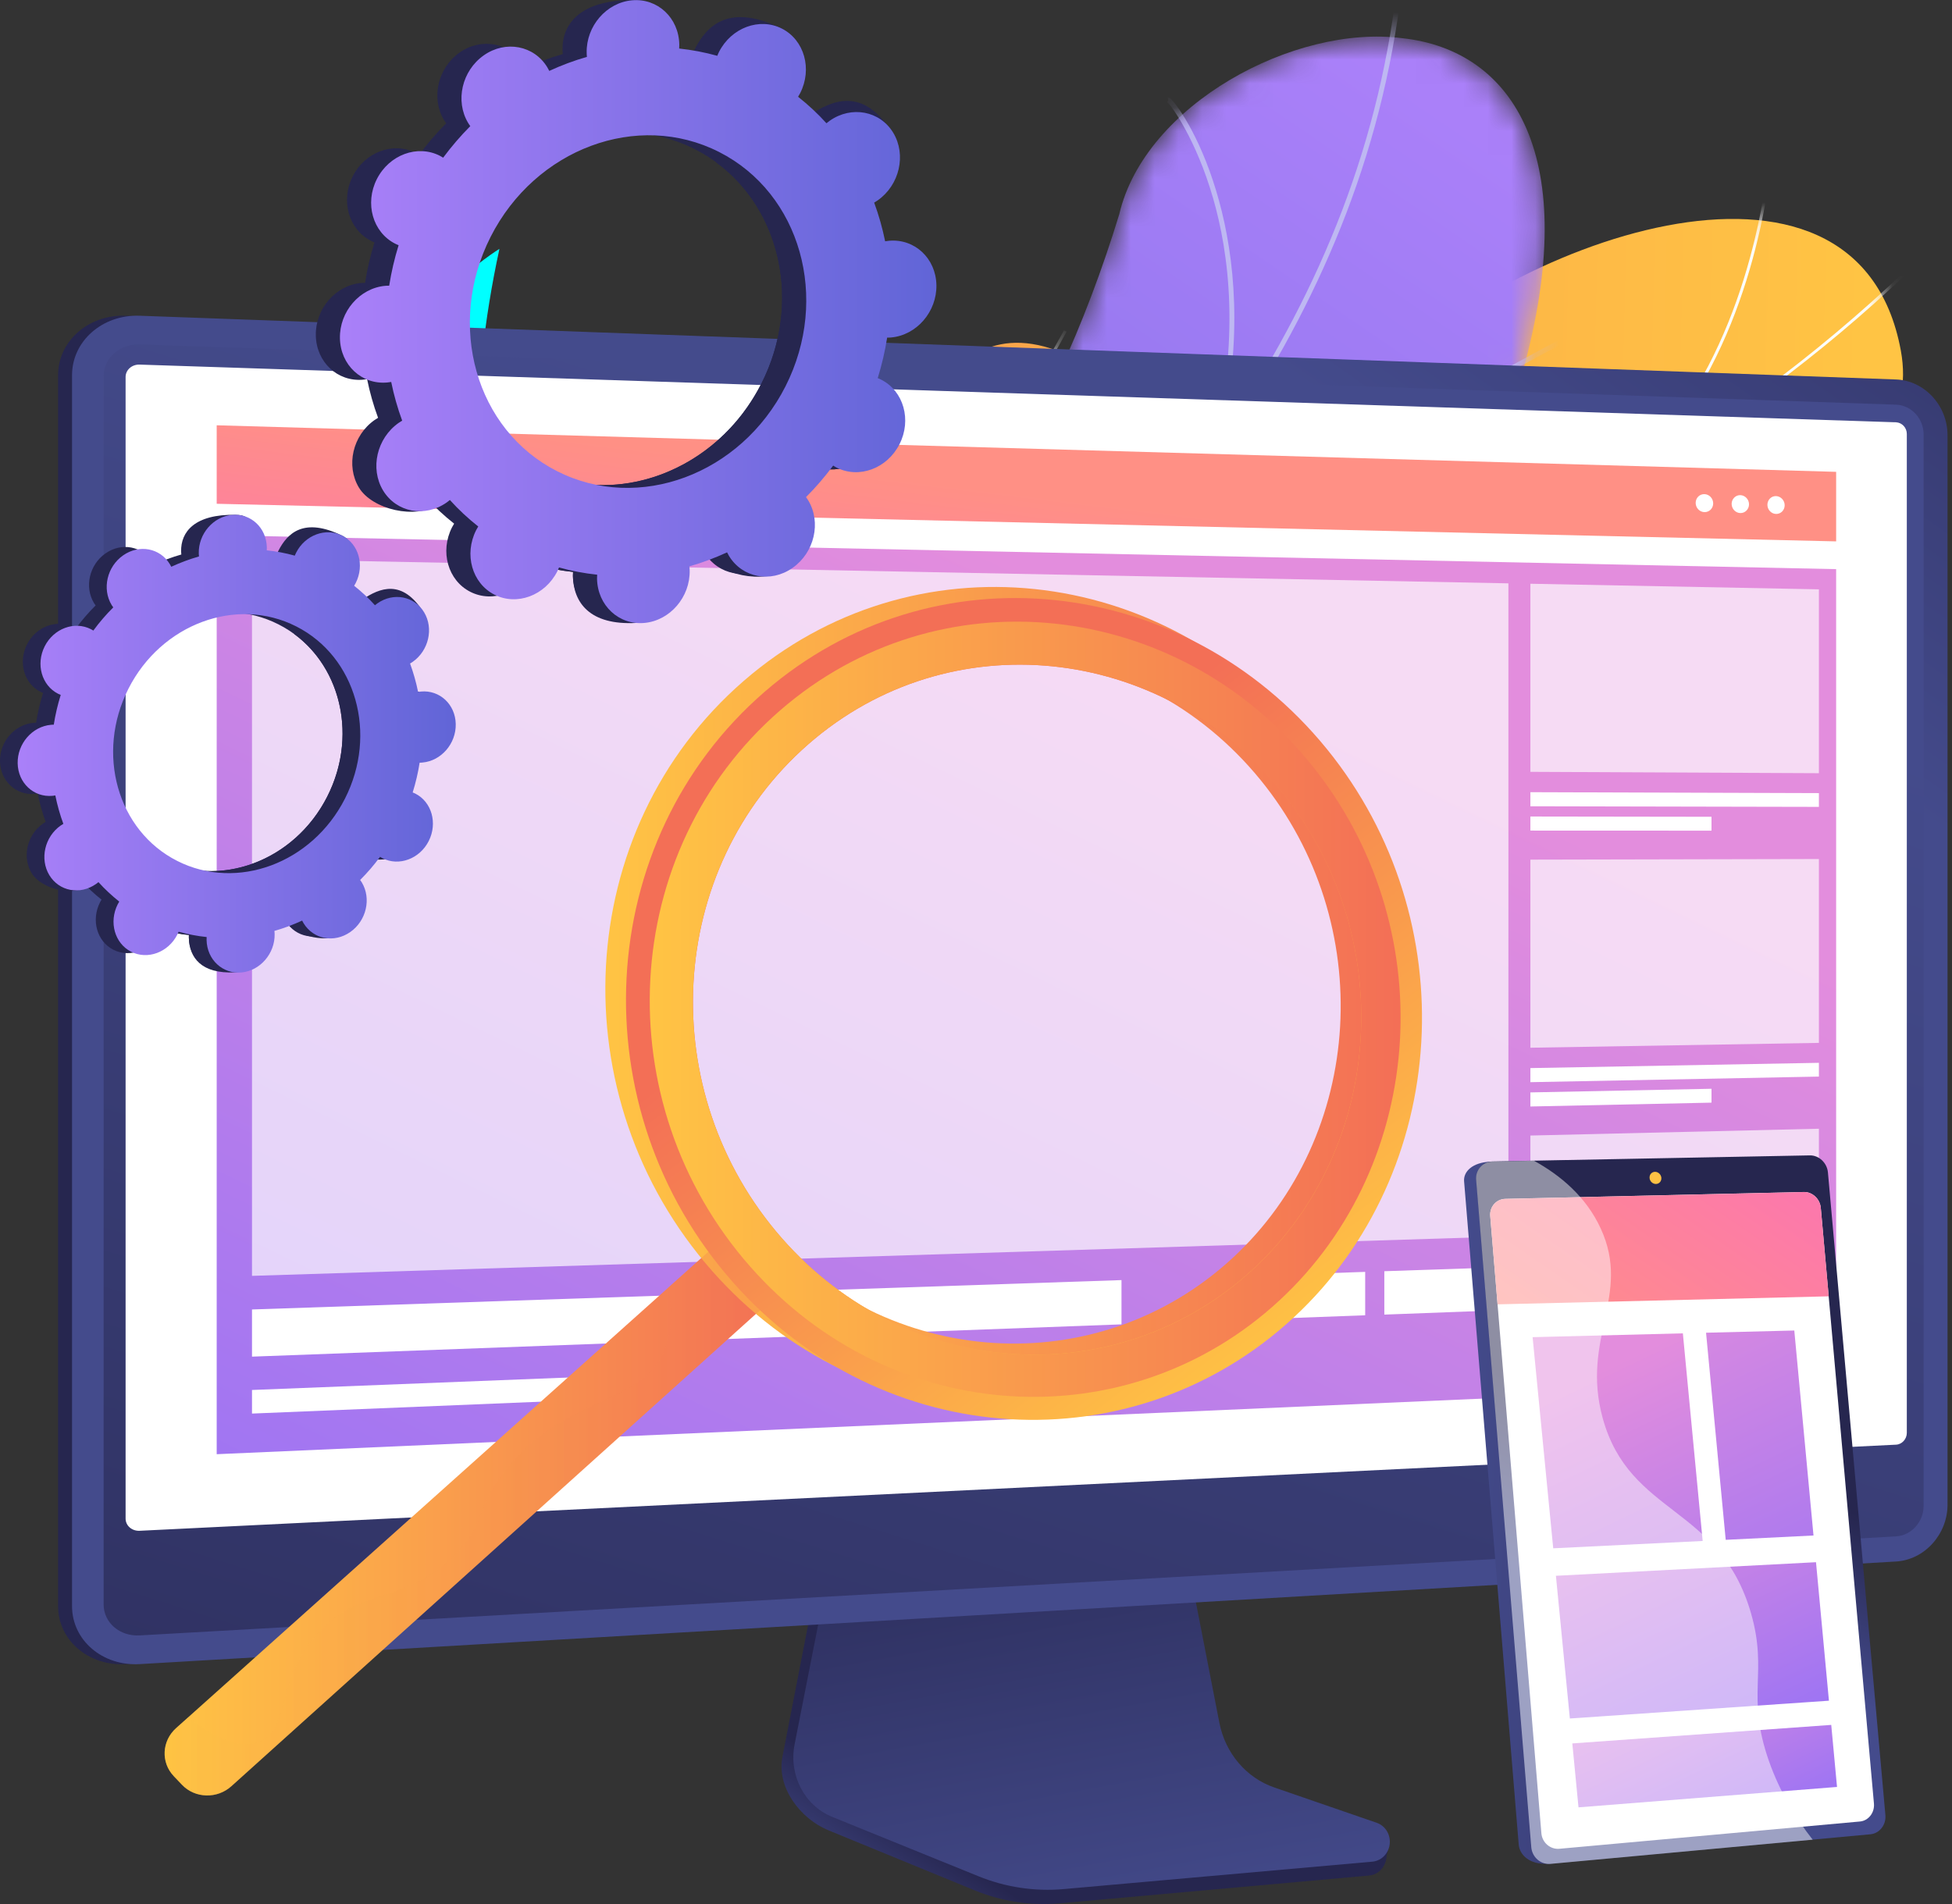 <svg width="82" height="80" viewBox="0 0 82 80" fill="none" xmlns="http://www.w3.org/2000/svg">
<rect x="0" y="0" width="82" height="80" fill="#333333" stroke="none"/>
<path d="M21.69 37.326C21.109 37.326 20.593 37.261 20.077 37.196C16.595 36.678 13.951 33.894 13.371 30.398C13.113 28.909 13.049 27.419 13.113 25.93C13.113 25.607 13.178 25.348 13.178 25.024C15.563 28.067 18.272 29.427 18.272 29.427C17.305 28.65 16.531 27.743 15.886 26.837C14.016 24.182 13.758 20.621 15.048 17.578C17.047 12.851 20.98 10.456 20.98 10.456C15.693 34.865 34.2 48.462 34.2 48.462C27.816 44.901 21.819 44.512 18.659 41.146C17.627 40.045 16.789 38.88 16.015 37.649C19.175 38.297 21.69 37.326 21.69 37.326Z" fill="#00FFFF"/>
<path d="M60.122 37.326C60.702 37.326 61.218 37.261 61.734 37.196C65.216 36.678 67.86 33.894 68.44 30.398C68.698 28.909 68.763 27.419 68.698 25.93C68.698 25.607 68.634 25.348 68.634 25.024C66.248 28.067 63.539 29.427 63.539 29.427C64.507 28.65 65.281 27.743 65.925 26.837C67.86 24.117 68.118 20.621 66.828 17.578C64.765 12.851 60.831 10.456 60.831 10.456C66.119 34.865 47.612 48.462 47.612 48.462C53.996 44.901 59.993 44.512 63.153 41.146C64.184 40.045 65.023 38.88 65.796 37.649C62.572 38.297 60.122 37.326 60.122 37.326Z" fill="#00FFFF"/>
<path d="M26.541 30.698C26.195 30.233 25.856 28.917 25.91 28.538C26.26 26.01 26.611 21.238 28.661 19.485C29.012 19.185 30.744 20.369 31.247 20.284C32.535 20.77 32.951 21.02 34.403 20.881C38.688 20.47 39.011 11.681 45.544 15.256C50.327 17.875 52.085 22.285 57.516 16.278C62.947 10.271 77.994 4.672 79.85 14.727C80.917 20.496 72.52 21.682 70.618 27.012C68.809 32.076 64.538 33.356 58.909 31.677C53.279 29.996 53.573 33.506 51.309 37.752C48.589 42.853 42.023 37.435 39.204 34.678C36.931 32.456 29.654 28.328 26.541 30.698Z" fill="url(#paint0_linear_858_298)"/>
<mask id="mask0_858_298" style="mask-type:luminance" maskUnits="userSpaceOnUse" x="22" y="9" width="58" height="31">
<path d="M28.259 18.064C26.385 21.577 24.333 25.073 22.425 28.6C23.863 30.358 25.598 32.39 27.95 30.822C31.219 28.64 36.953 32.444 39.209 34.678C42 37.44 48.592 42.85 51.306 37.752C53.568 33.508 53.276 29.996 58.906 31.677C64.535 33.358 68.806 32.076 70.615 27.012C72.52 21.682 80.912 20.498 79.847 14.727C77.994 4.669 62.936 10.274 57.516 16.275C52.096 22.276 50.293 17.889 45.549 15.25C39.073 11.65 38.547 20.532 34.468 20.844C31.27 21.087 30.478 19.615 28.259 18.064Z" fill="white"/>
</mask>
<g mask="url(#mask0_858_298)">
<path d="M27.166 24.224L27.209 24.108C45.02 30.627 64.767 25.869 80.034 11.384L80.119 11.474C72.885 18.339 64.309 23.194 55.322 25.515C45.877 27.955 36.141 27.508 27.166 24.224Z" fill="#FCFDFE"/>
<path d="M50.42 39.999C48.167 35.326 42.478 29.356 37.743 26.692L37.803 26.585C42.558 29.26 48.266 35.255 50.531 39.946L50.42 39.999Z" fill="#FCFDFE"/>
<path d="M30.678 25.464L30.687 25.342C33.506 25.54 36.313 24.306 39.036 21.674C41.032 19.743 42.937 17.119 44.697 13.878L44.804 13.937C43.038 17.192 41.128 19.825 39.121 21.764C36.373 24.416 33.531 25.665 30.678 25.464Z" fill="#FCFDFE"/>
<path d="M56.587 25.136L56.59 25.011C61.92 25.11 66.474 28.382 69.352 31.111L69.267 31.202C66.403 28.49 61.877 25.235 56.587 25.136Z" fill="#FCFDFE"/>
<path d="M67.878 20.502L67.799 20.408C72.415 16.564 73.828 10.421 74.258 7.098L74.379 7.115C73.946 10.455 72.525 16.632 67.878 20.502Z" fill="#FCFDFE"/>
</g>
<mask id="mask1_858_298" style="mask-type:luminance" maskUnits="userSpaceOnUse" x="9" y="1" width="56" height="65">
<path d="M17.65 65.029C14.752 63.2 11.89 61.301 9.066 59.331C8.995 59.353 10.965 52.166 15.731 50.051C25.091 46.012 23.552 37.978 23.951 33.8C24.279 27.805 28.041 22.008 33.178 25.682C38.238 29.13 44.1 18.161 47.021 9.006C48.094 4.395 54.391 1.015 58.917 1.609C63.581 2.113 66.474 6.594 63.969 15.624C61.512 26.273 51.731 29.016 46.899 32.761C42.15 36.433 46.486 43.031 39.707 45.146C33.913 47.127 27.525 47.563 27.302 53.179C27.149 58.764 24.972 62.419 17.65 65.029Z" fill="white"/>
</mask>
<g mask="url(#mask1_858_298)">
<path d="M17.65 65.029C14.752 63.2 11.89 61.301 9.066 59.33C8.995 59.353 10.965 52.166 15.731 50.051C25.091 46.012 23.552 37.978 23.951 33.8C24.299 27.816 27.772 22.712 33.028 24.943C38.906 27.304 44.205 18.186 47.018 9.003C48.091 4.392 54.388 1.012 58.914 1.606C63.578 2.11 66.471 6.591 63.966 15.621C61.51 26.27 51.728 29.013 46.896 32.758C42.147 36.43 46.483 43.028 39.704 45.143C33.911 47.124 27.523 47.56 27.299 53.176C27.149 58.764 24.972 62.419 17.65 65.029Z" fill="url(#paint1_linear_858_298)"/>
</g>
<mask id="mask2_858_298" style="mask-type:luminance" maskUnits="userSpaceOnUse" x="9" y="1" width="56" height="65">
<path d="M17.65 65.029C14.752 63.2 11.89 61.301 9.066 59.331C8.995 59.353 10.965 52.166 15.731 50.051C25.091 46.012 23.552 37.978 23.951 33.8C24.279 27.805 28.041 22.008 33.178 25.682C38.238 29.13 44.1 18.161 47.021 9.006C48.094 4.395 54.391 1.015 58.917 1.609C63.581 2.113 66.474 6.594 63.969 15.624C61.512 26.273 51.731 29.016 46.899 32.761C42.15 36.433 46.486 43.031 39.707 45.146C33.913 47.127 27.525 47.563 27.302 53.179C27.149 58.764 24.972 62.419 17.65 65.029Z" fill="white"/>
</mask>
<g mask="url(#mask2_858_298)">
<path d="M13.172 63.52C13.198 63.46 22.442 50.595 33.667 39.059C35.362 37.14 37.126 35.227 38.832 33.376C48.337 23.072 57.315 13.34 58.761 -1.267L58.965 -1.247C57.51 13.427 48.512 23.185 38.985 33.514C37.279 35.363 35.515 37.276 33.82 39.198C22.532 50.798 13.407 63.525 13.359 63.608L13.172 63.52Z" fill="#BEB8F2"/>
<path d="M47.573 23.796L47.491 23.61C52.645 21.302 59.231 17.696 62.769 15.757C65.633 14.189 65.639 14.192 65.73 14.251L65.676 14.336L65.684 14.435C65.551 14.466 64.368 15.114 62.871 15.935C59.324 17.877 52.735 21.486 47.573 23.796Z" fill="#BEB8F2"/>
<path d="M50.904 18.956C52.133 14.262 51.612 10.582 50.958 8.321C50.248 5.858 49.192 4.403 49.031 4.293L49.076 4.228L49.053 4.1C49.113 4.089 49.161 4.126 49.226 4.199C50.171 5.227 53.262 10.755 51.1 19.007L50.904 18.956Z" fill="#BEB8F2"/>
<path d="M26.809 46.83L26.634 46.725C31.559 38.428 29.232 27.623 28.004 23.36C27.939 23.131 27.916 23.058 27.913 23.021L28.117 22.998C28.12 23.023 28.157 23.154 28.202 23.304C29.088 26.378 29.625 29.432 29.801 32.388C30.132 38.066 29.127 42.923 26.809 46.83Z" fill="#BEB8F2"/>
<path d="M30.104 43.15L29.988 42.98C36.353 38.629 44.358 41.661 44.479 41.732L44.51 41.851L44.406 41.913L44.414 41.811L44.366 41.899C44.298 41.868 36.407 38.844 30.104 43.15Z" fill="#BEB8F2"/>
<path d="M14.715 61.433C15.567 59.684 16.275 56.372 14.8 50.521C14.715 50.19 14.715 50.19 14.744 50.145L14.916 50.252L14.829 50.198H14.93C14.933 50.221 14.962 50.337 14.995 50.473C16.487 56.386 15.765 59.746 14.896 61.524L14.715 61.433Z" fill="#BEB8F2"/>
<path d="M17.169 58.521L17.014 58.39C19.337 55.628 24.789 55.271 27.831 55.302C27.927 55.302 27.99 55.305 28.012 55.302L28.024 55.506C27.998 55.509 27.933 55.506 27.828 55.506C24.823 55.472 19.439 55.823 17.169 58.521Z" fill="#BEB8F2"/>
</g>
<path d="M5.282 69.92C3.72 70.011 2.44 68.918 2.44 67.483V15.766C2.44 14.331 3.717 13.21 5.282 13.266L79.064 15.944C80.258 15.986 81.229 17.037 81.229 18.285V63.223C81.229 64.468 80.261 65.541 79.064 65.609L5.282 69.92Z" fill="url(#paint2_linear_858_298)"/>
<path d="M53.384 75.644C52.203 75.234 51.323 74.183 51.074 72.892L49.359 63.981L34.675 64.528L32.869 73.815C32.617 75.115 33.631 76.42 34.797 76.901L40.939 79.423C42.082 79.893 43.31 80.08 44.53 79.969L57.513 78.803C57.892 78.769 58.198 78.455 58.241 78.056C58.286 77.654 58.552 77.204 58.19 77.076L53.384 75.644Z" fill="url(#paint3_linear_858_298)"/>
<path d="M53.531 75.103C52.353 74.699 51.473 73.66 51.224 72.386L49.509 63.585L35.184 64.126L33.379 73.295C33.127 74.58 33.795 75.868 34.961 76.34L41.097 78.831C42.238 79.296 43.466 79.48 44.686 79.372L57.652 78.22C58.031 78.186 58.334 77.877 58.379 77.481C58.424 77.085 58.195 76.711 57.833 76.587L53.531 75.103Z" fill="url(#paint4_linear_858_298)"/>
<path d="M5.868 69.92C4.305 70.011 3.026 68.918 3.026 67.483V15.766C3.026 14.331 4.302 13.21 5.868 13.266L79.646 15.944C80.841 15.986 81.812 17.037 81.812 18.285V63.223C81.812 64.468 80.844 65.541 79.646 65.609L5.868 69.92Z" fill="url(#paint5_linear_858_298)"/>
<path d="M79.646 17.003L5.867 14.472C5.032 14.444 4.353 15.041 4.353 15.808V56.047V67.412C4.353 68.179 5.032 68.762 5.867 68.714L79.649 64.553C80.289 64.516 80.807 63.945 80.807 63.276V53.007V18.251C80.807 17.583 80.286 17.023 79.646 17.003Z" fill="url(#paint6_linear_858_298)"/>
<path d="M5.867 64.318C5.542 64.335 5.276 64.103 5.276 63.806V15.839C5.276 15.542 5.542 15.307 5.867 15.319L79.649 17.744C79.898 17.753 80.102 17.971 80.102 18.231V60.205C80.102 60.466 79.898 60.689 79.649 60.7L5.867 64.318Z" fill="white"/>
<path d="M77.133 58.111L9.103 61.1V22.486L77.133 23.913V58.111Z" fill="url(#paint7_linear_858_298)"/>
<path d="M77.133 22.747L9.103 21.167V17.869L77.133 19.825V22.747Z" fill="url(#paint8_linear_858_298)"/>
<path d="M71.968 21.15C71.968 21.359 71.804 21.523 71.6 21.518C71.396 21.512 71.232 21.339 71.232 21.13C71.232 20.92 71.396 20.756 71.6 20.762C71.804 20.767 71.968 20.943 71.968 21.15Z" fill="white"/>
<path d="M73.473 21.189C73.473 21.396 73.309 21.563 73.108 21.557C72.907 21.552 72.743 21.379 72.743 21.172C72.743 20.966 72.907 20.799 73.108 20.804C73.309 20.81 73.473 20.983 73.473 21.189Z" fill="white"/>
<path d="M74.971 21.229C74.971 21.436 74.809 21.6 74.608 21.594C74.407 21.589 74.246 21.416 74.246 21.209C74.246 21.003 74.407 20.838 74.608 20.844C74.806 20.85 74.971 21.023 74.971 21.229Z" fill="white"/>
<g opacity="0.68">
<path d="M63.366 51.948L10.586 53.607V23.488L63.366 24.51V51.948Z" fill="white"/>
</g>
<path opacity="0.68" d="M76.409 32.487L64.289 32.43V24.527L76.409 24.762V32.487Z" fill="white"/>
<path d="M76.409 33.902L64.289 33.877V33.285L76.409 33.325V33.902Z" fill="white"/>
<path d="M71.897 34.901L64.289 34.898V34.307L71.897 34.318V34.901Z" fill="white"/>
<path opacity="0.68" d="M76.409 43.818L64.289 44.022V36.119L76.409 36.093V43.818Z" fill="white"/>
<path d="M76.409 45.234L64.289 45.469V44.877L76.409 44.656V45.234Z" fill="white"/>
<path d="M71.897 46.329L64.289 46.491V45.899L71.897 45.746V46.329Z" fill="white"/>
<path opacity="0.68" d="M76.409 55.15L64.289 55.614V47.711L76.409 47.425V55.15Z" fill="white"/>
<path d="M76.409 56.565L64.289 57.06V56.468L76.409 55.987V56.565Z" fill="white"/>
<path d="M71.897 57.757L64.289 58.082V57.491L71.897 57.174V57.757Z" fill="white"/>
<path d="M47.112 55.645L10.586 57.001V55.019L47.112 53.785V55.645Z" fill="white"/>
<path d="M63.366 55.039L58.153 55.235V53.412L63.366 53.236V55.039Z" fill="white"/>
<path d="M57.349 55.263L52.02 55.461V53.621L57.349 53.44V55.263Z" fill="white"/>
<path d="M27.296 58.705L10.586 59.393V58.402L27.296 57.743V58.705Z" fill="white"/>
<path d="M7.645 74.99L7.3 74.628C6.751 74.053 6.794 73.147 7.399 72.607L31.064 51.424L33.223 53.881L9.72 75.049C9.123 75.59 8.192 75.565 7.645 74.99Z" fill="url(#paint9_linear_858_298)"/>
<path d="M54.872 31.006C48.903 23.658 38.317 22.472 31.241 28.611C24.035 34.864 23.455 46.085 29.922 53.408C36.237 60.559 46.774 61.108 53.482 54.886C60.077 48.769 60.705 38.188 54.872 31.006ZM31.983 51.56C26.597 45.42 27.089 36.042 33.095 30.799C39.011 25.636 47.898 26.59 52.933 32.747C57.872 38.788 57.346 47.716 51.773 52.862C46.115 58.082 37.262 57.578 31.983 51.56Z" fill="url(#paint10_linear_858_298)"/>
<path opacity="0.3" d="M31.064 51.424L28.047 54.125C28.327 55.359 28.154 56.217 27.866 56.828C26.773 59.124 23.66 58.617 21.152 61.878C19.895 63.514 20.464 63.919 19.191 65.244C17.082 67.435 15.265 66.597 13.411 68.564C11.534 70.552 12.231 72.643 10.892 73.178C10.32 73.408 9.412 73.334 7.895 72.165L7.399 72.609C6.796 73.15 6.751 74.056 7.3 74.63L7.645 74.993C8.192 75.567 9.123 75.593 9.723 75.052L33.226 53.884L31.064 51.424Z" fill="url(#paint11_linear_858_298)"/>
<path d="M55.739 31.47C49.77 24.125 39.184 22.936 32.108 29.078C24.902 35.331 24.322 46.552 30.789 53.875C37.104 61.026 47.641 61.575 54.349 55.353C60.944 49.236 61.572 38.652 55.739 31.47ZM32.847 52.027C27.461 45.887 27.953 36.509 33.959 31.267C39.875 26.103 48.762 27.057 53.797 33.214C58.736 39.255 58.21 48.183 52.637 53.329C46.979 58.549 38.128 58.045 32.847 52.027Z" fill="url(#paint12_linear_858_298)"/>
<path d="M55.054 32.087C49.413 25.161 39.43 24.06 32.765 29.854C25.986 35.75 25.434 46.318 31.519 53.222C37.466 59.973 47.409 60.508 53.746 54.64C59.981 48.865 60.573 38.864 55.054 32.087ZM32.847 52.027C27.46 45.887 27.953 36.509 33.959 31.267C39.874 26.103 48.762 27.057 53.797 33.214C58.736 39.255 58.209 48.183 52.636 53.329C46.979 58.549 38.128 58.045 32.847 52.027Z" fill="url(#paint13_linear_858_298)"/>
<path d="M34.129 19.531C35.072 20.009 36.255 19.57 36.773 18.548C37.291 17.529 36.945 16.315 36.006 15.836C35.958 15.811 35.907 15.791 35.858 15.771C36.034 15.208 36.164 14.639 36.255 14.07C36.309 14.07 36.362 14.07 36.419 14.064C37.494 13.968 38.346 12.98 38.324 11.859C38.301 10.738 37.412 9.906 36.337 10C36.28 10.005 36.226 10.014 36.17 10.022C36.057 9.467 35.904 8.924 35.708 8.397C35.757 8.369 35.807 8.338 35.856 8.304C36.776 7.659 37.067 6.388 36.512 5.465C35.955 4.542 34.757 4.313 33.84 4.958C33.792 4.992 33.75 5.026 33.705 5.063C33.342 4.661 32.943 4.29 32.513 3.95C32.544 3.899 32.572 3.851 32.601 3.797C33.119 2.778 33.795 1.663 32.844 1.199C30.648 0.126 29.705 1.046 29.187 2.065C29.162 2.119 29.136 2.173 29.116 2.226C28.587 2.079 28.052 1.977 27.515 1.921C27.517 1.864 27.52 1.807 27.52 1.751C27.498 0.63 27.832 0.021 26.753 0.001C24.401 -0.044 23.609 0.978 23.631 2.099C23.631 2.158 23.637 2.215 23.643 2.272C23.105 2.425 22.576 2.623 22.061 2.86C22.035 2.81 22.009 2.761 21.981 2.713C21.424 1.79 20.226 1.564 19.309 2.207C18.39 2.852 18.098 4.123 18.653 5.046C18.681 5.094 18.712 5.136 18.743 5.182C18.336 5.589 17.956 6.031 17.603 6.506C17.557 6.478 17.512 6.45 17.461 6.424C16.519 5.946 15.335 6.385 14.818 7.407C14.3 8.426 14.645 9.64 15.585 10.118C15.633 10.144 15.684 10.164 15.732 10.184C15.556 10.747 15.426 11.316 15.335 11.885C15.282 11.885 15.228 11.885 15.171 11.89C14.096 11.987 13.244 12.975 13.267 14.096C13.289 15.216 14.178 16.049 15.254 15.953C15.31 15.947 15.364 15.938 15.421 15.93C15.534 16.485 15.687 17.028 15.882 17.555C15.834 17.583 15.783 17.614 15.735 17.648C14.815 18.294 14.523 19.564 15.078 20.487C15.636 21.41 17.478 21.84 18.398 21.195C18.446 21.161 17.843 20.923 17.886 20.889C18.248 21.291 18.647 21.662 19.077 22.002C19.046 22.053 19.018 22.101 18.989 22.155C18.472 23.174 18.817 24.388 19.757 24.866C20.699 25.345 21.882 24.906 22.4 23.884C22.426 23.83 22.451 23.777 22.471 23.723C23 23.87 23.535 23.972 24.073 24.029C24.07 24.085 24.067 24.142 24.067 24.198C24.09 25.319 24.979 26.152 26.054 26.055C27.13 25.959 27.982 24.971 27.959 23.85C27.959 23.791 27.953 23.734 27.948 23.678C28.485 23.525 29.015 23.326 29.53 23.089C29.555 23.14 29.581 23.188 29.609 23.236C30.167 24.159 31.364 24.388 32.281 23.743C33.201 23.097 33.495 21.826 32.938 20.904C32.909 20.855 32.878 20.813 32.847 20.768C33.255 20.36 33.634 19.918 33.988 19.443C34.033 19.48 34.081 19.508 34.129 19.531ZM22.389 19.683C18.97 17.948 17.721 13.538 19.601 9.835C21.48 6.133 25.777 4.536 29.196 6.271C32.615 8.007 33.863 12.417 31.986 16.119C30.104 19.825 25.808 21.419 22.389 19.683Z" fill="#26264F"/>
<path d="M36.413 14.065C37.489 13.968 38.34 12.98 38.318 11.859C38.295 10.739 37.406 9.906 36.331 10.002C36.274 10.008 36.221 10.017 36.164 10.025C36.051 9.47 35.898 8.927 35.703 8.4C35.751 8.372 35.802 8.341 35.85 8.307C36.77 7.661 37.904 6.107 37.256 5.244C36.025 3.608 34.752 4.316 33.832 4.961C33.783 4.995 33.741 5.029 33.696 5.066C33.334 4.664 32.934 4.293 32.504 3.953C32.535 3.902 32.564 3.854 32.592 3.8C32.875 3.246 32.898 2.634 32.711 2.113C31.822 3.676 30.948 5.247 30.087 6.824C32.816 8.822 33.684 12.762 31.981 16.12C30.537 18.967 27.664 20.564 24.859 20.366C24.735 20.691 24.61 21.017 24.477 21.337C24.115 22.209 23.702 23.063 23.289 23.915C23.549 23.964 23.809 24.003 24.073 24.032C24.07 24.088 24.067 24.145 24.067 24.201C24.09 25.322 24.772 26.276 26.719 26.174C27.797 26.118 27.981 24.977 27.959 23.856C27.959 23.797 27.953 23.74 27.947 23.683C28.485 23.53 29.014 23.332 29.529 23.095C29.555 23.145 29.581 23.194 29.609 23.242C30.166 24.165 32.097 24.558 33.017 23.913C33.936 23.267 33.495 21.832 32.937 20.906C32.909 20.858 32.878 20.816 32.847 20.77C33.254 20.363 33.633 19.921 33.987 19.446C34.033 19.474 34.078 19.502 34.129 19.528C35.071 20.006 36.254 19.567 36.772 18.546C37.29 17.526 36.945 16.312 36.005 15.834C35.957 15.808 35.906 15.789 35.858 15.769C36.034 15.205 36.164 14.636 36.254 14.067C36.303 14.07 36.356 14.07 36.413 14.065Z" fill="#26264F"/>
<path d="M35.142 19.646C36.085 20.125 37.268 19.686 37.786 18.664C38.304 17.645 37.959 16.431 37.019 15.953C36.971 15.927 36.92 15.907 36.872 15.887C37.047 15.324 37.177 14.755 37.268 14.186C37.322 14.186 37.375 14.186 37.432 14.18C38.508 14.084 39.359 13.096 39.337 11.975C39.314 10.854 38.425 10.022 37.35 10.116C37.293 10.121 37.24 10.13 37.183 10.138C37.07 9.583 36.917 9.04 36.722 8.513C36.77 8.485 36.821 8.454 36.869 8.42C37.789 7.775 38.08 6.504 37.525 5.581C36.968 4.658 35.771 4.429 34.854 5.074C34.806 5.108 34.763 5.142 34.718 5.179C34.355 4.777 33.956 4.406 33.526 4.066C33.557 4.015 33.586 3.967 33.614 3.913C34.132 2.894 33.786 1.68 32.847 1.202C31.904 0.723 30.721 1.162 30.203 2.184C30.178 2.238 30.152 2.291 30.133 2.345C29.603 2.198 29.068 2.096 28.531 2.039C28.533 1.983 28.536 1.926 28.536 1.87C28.514 0.749 27.625 -0.084 26.549 0.013C25.474 0.109 24.622 1.097 24.645 2.218C24.645 2.277 24.65 2.334 24.656 2.39C24.118 2.543 23.589 2.742 23.074 2.979C23.048 2.928 23.023 2.88 22.994 2.832C22.437 1.909 21.24 1.68 20.323 2.325C19.403 2.971 19.111 4.242 19.666 5.165C19.694 5.213 19.725 5.255 19.756 5.3C19.349 5.708 18.97 6.15 18.616 6.625C18.571 6.597 18.525 6.569 18.474 6.543C17.532 6.065 16.349 6.504 15.831 7.525C15.313 8.544 15.658 9.759 16.598 10.237C16.646 10.263 16.697 10.283 16.745 10.302C16.57 10.866 16.439 11.435 16.349 12.004C16.295 12.004 16.241 12.004 16.185 12.009C15.109 12.105 14.257 13.093 14.28 14.214C14.302 15.335 15.191 16.168 16.267 16.071C16.323 16.066 16.377 16.057 16.434 16.049C16.547 16.604 16.7 17.147 16.895 17.674C16.847 17.702 16.796 17.733 16.748 17.767C15.828 18.412 15.536 19.683 16.091 20.606C16.649 21.529 17.846 21.758 18.763 21.113C18.811 21.079 18.854 21.045 18.899 21.008C19.261 21.41 19.66 21.781 20.09 22.121C20.059 22.172 20.031 22.22 20.003 22.273C19.485 23.293 19.83 24.507 20.77 24.985C21.712 25.464 22.895 25.025 23.413 24.003C23.439 23.949 23.464 23.895 23.484 23.842C24.013 23.989 24.548 24.091 25.086 24.147C25.083 24.204 25.08 24.261 25.08 24.317C25.103 25.438 25.992 26.27 27.067 26.174C28.143 26.078 28.995 25.09 28.972 23.969C28.972 23.91 28.966 23.853 28.961 23.796C29.499 23.643 30.028 23.445 30.543 23.208C30.568 23.259 30.594 23.307 30.622 23.355C31.18 24.278 32.377 24.507 33.294 23.861C34.214 23.216 34.508 21.945 33.951 21.022C33.922 20.974 33.891 20.932 33.86 20.886C34.268 20.479 34.647 20.037 35.001 19.562C35.046 19.593 35.094 19.621 35.142 19.646ZM23.402 19.797C19.983 18.061 18.735 13.654 20.611 9.949C22.491 6.246 26.787 4.649 30.206 6.385C33.625 8.12 34.873 12.53 32.997 16.233C31.117 19.938 26.821 21.535 23.402 19.797Z" fill="url(#paint14_linear_858_298)"/>
<path d="M15.324 35.977C16.015 36.328 16.886 36.005 17.265 35.255C17.645 34.505 17.393 33.613 16.702 33.262C16.666 33.245 16.629 33.228 16.592 33.214C16.719 32.801 16.818 32.382 16.883 31.963C16.923 31.963 16.963 31.963 17.002 31.957C17.792 31.886 18.418 31.162 18.401 30.338C18.384 29.514 17.73 28.903 16.94 28.974C16.898 28.977 16.858 28.985 16.818 28.991C16.736 28.583 16.623 28.184 16.482 27.796C16.518 27.773 16.555 27.754 16.589 27.728C17.265 27.255 17.481 26.321 17.07 25.642C16.66 24.962 15.782 24.796 15.106 25.271C15.072 25.297 15.038 25.322 15.007 25.348C14.741 25.053 14.447 24.779 14.132 24.529C14.155 24.493 14.178 24.456 14.197 24.416C14.577 23.666 15.075 22.848 14.379 22.508C12.765 21.721 12.075 22.395 11.693 23.145C11.673 23.185 11.656 23.224 11.639 23.264C11.251 23.157 10.858 23.08 10.461 23.04C10.464 22.998 10.467 22.958 10.464 22.916C10.447 22.092 10.691 21.645 9.901 21.631C8.174 21.597 7.591 22.347 7.608 23.171C7.608 23.213 7.614 23.256 7.617 23.298C7.221 23.411 6.833 23.556 6.454 23.731C6.437 23.694 6.417 23.657 6.394 23.624C5.984 22.944 5.106 22.777 4.43 23.253C3.753 23.726 3.538 24.66 3.949 25.339C3.969 25.373 3.994 25.407 4.017 25.438C3.717 25.738 3.436 26.061 3.179 26.412C3.145 26.392 3.111 26.369 3.077 26.352C2.386 26.001 1.515 26.324 1.135 27.074C0.756 27.824 1.008 28.716 1.699 29.067C1.735 29.084 1.772 29.101 1.809 29.115C1.682 29.528 1.583 29.947 1.517 30.366C1.478 30.366 1.438 30.366 1.399 30.372C0.609 30.443 -0.017 31.167 0 31.991C0.017 32.815 0.671 33.426 1.461 33.356C1.503 33.353 1.543 33.344 1.583 33.339C1.665 33.746 1.778 34.145 1.919 34.533C1.883 34.556 1.846 34.576 1.812 34.601C1.135 35.074 0.92 36.008 1.331 36.687C1.741 37.367 3.094 37.681 3.768 37.208C3.801 37.183 3.36 37.01 3.391 36.982C3.657 37.276 3.952 37.551 4.266 37.8C4.243 37.837 4.22 37.873 4.201 37.913C3.821 38.663 4.073 39.555 4.764 39.906C5.454 40.257 6.326 39.934 6.705 39.184C6.725 39.144 6.742 39.105 6.759 39.065C7.147 39.173 7.54 39.249 7.937 39.289C7.934 39.331 7.931 39.371 7.934 39.413C7.951 40.237 8.605 40.849 9.394 40.778C10.184 40.707 10.809 39.982 10.793 39.158C10.793 39.116 10.787 39.074 10.784 39.031C11.18 38.918 11.568 38.774 11.947 38.598C11.964 38.635 11.984 38.672 12.007 38.706C12.417 39.385 13.294 39.552 13.971 39.076C14.647 38.604 14.863 37.67 14.452 36.99C14.432 36.956 14.407 36.922 14.384 36.891C14.684 36.591 14.964 36.268 15.222 35.917C15.253 35.937 15.287 35.957 15.324 35.977ZM6.7 36.087C4.186 34.813 3.269 31.572 4.651 28.852C6.032 26.132 9.188 24.96 11.698 26.233C14.211 27.507 15.129 30.748 13.747 33.469C12.366 36.189 9.213 37.361 6.7 36.087Z" fill="#26264F"/>
<path d="M17.003 31.96C17.792 31.889 18.418 31.165 18.401 30.341C18.384 29.517 17.73 28.906 16.94 28.976C16.898 28.979 16.858 28.988 16.819 28.993C16.736 28.586 16.623 28.187 16.482 27.799C16.518 27.779 16.555 27.756 16.589 27.731C17.266 27.258 18.101 26.115 17.622 25.48C16.717 24.277 15.783 24.798 15.106 25.271C15.072 25.297 15.038 25.322 15.007 25.347C14.741 25.053 14.447 24.779 14.133 24.529C14.155 24.493 14.178 24.456 14.198 24.416C14.404 24.009 14.424 23.558 14.285 23.176C13.634 24.326 12.989 25.478 12.358 26.638C14.362 28.107 15.001 31 13.748 33.469C12.686 35.561 10.578 36.735 8.517 36.588C8.427 36.826 8.336 37.067 8.237 37.301C7.971 37.941 7.668 38.57 7.362 39.195C7.555 39.232 7.744 39.26 7.937 39.28C7.934 39.323 7.931 39.362 7.934 39.405C7.951 40.228 8.452 40.931 9.881 40.854C10.674 40.812 10.81 39.974 10.793 39.15C10.793 39.108 10.787 39.065 10.784 39.023C11.181 38.909 11.568 38.765 11.947 38.59C11.964 38.626 11.984 38.663 12.007 38.697C12.417 39.377 13.835 39.665 14.509 39.19C15.185 38.717 14.86 37.661 14.452 36.982C14.432 36.948 14.407 36.914 14.384 36.883C14.684 36.583 14.965 36.26 15.222 35.909C15.256 35.929 15.29 35.951 15.324 35.968C16.015 36.319 16.886 35.997 17.266 35.246C17.645 34.496 17.393 33.605 16.703 33.254C16.666 33.237 16.629 33.22 16.592 33.206C16.72 32.792 16.819 32.373 16.884 31.954C16.92 31.963 16.963 31.963 17.003 31.96Z" fill="#26264F"/>
<path d="M16.068 36.059C16.759 36.41 17.631 36.087 18.01 35.337C18.389 34.587 18.137 33.695 17.447 33.344C17.41 33.327 17.373 33.31 17.336 33.296C17.464 32.883 17.563 32.464 17.628 32.045C17.668 32.045 17.707 32.045 17.747 32.039C18.537 31.969 19.162 31.244 19.145 30.42C19.128 29.596 18.474 28.985 17.684 29.056C17.642 29.059 17.602 29.067 17.563 29.073C17.481 28.665 17.367 28.266 17.226 27.878C17.263 27.856 17.3 27.836 17.334 27.81C18.01 27.338 18.225 26.404 17.815 25.724C17.404 25.045 16.527 24.878 15.851 25.353C15.816 25.379 15.783 25.404 15.751 25.43C15.485 25.135 15.191 24.861 14.877 24.612C14.899 24.575 14.922 24.538 14.942 24.498C15.321 23.748 15.069 22.857 14.379 22.506C13.688 22.155 12.816 22.477 12.437 23.227C12.417 23.267 12.4 23.307 12.383 23.346C11.995 23.239 11.602 23.162 11.206 23.123C11.209 23.08 11.211 23.041 11.209 22.998C11.192 22.174 10.538 21.563 9.748 21.634C8.959 21.704 8.333 22.429 8.35 23.253C8.35 23.295 8.356 23.338 8.359 23.38C7.962 23.494 7.575 23.638 7.195 23.813C7.178 23.777 7.158 23.74 7.136 23.706C6.725 23.026 5.848 22.859 5.172 23.335C4.495 23.808 4.28 24.742 4.69 25.421C4.71 25.455 4.736 25.489 4.758 25.52C4.458 25.82 4.178 26.143 3.921 26.494C3.887 26.474 3.853 26.452 3.819 26.435C3.128 26.084 2.256 26.406 1.877 27.157C1.498 27.907 1.75 28.798 2.44 29.149C2.477 29.166 2.514 29.183 2.551 29.197C2.423 29.611 2.324 30.03 2.259 30.449C2.219 30.449 2.18 30.449 2.14 30.454C1.351 30.525 0.725 31.25 0.742 32.073C0.759 32.897 1.413 33.509 2.203 33.438C2.245 33.435 2.285 33.426 2.324 33.421C2.406 33.828 2.519 34.228 2.661 34.615C2.624 34.638 2.587 34.658 2.553 34.683C1.877 35.156 1.662 36.09 2.072 36.77C2.483 37.449 3.36 37.616 4.037 37.14C4.071 37.115 4.104 37.09 4.136 37.064C4.402 37.358 4.696 37.633 5.01 37.882C4.988 37.919 4.965 37.956 4.945 37.995C4.566 38.745 4.818 39.637 5.508 39.988C6.199 40.339 7.071 40.016 7.45 39.266C7.47 39.227 7.487 39.187 7.504 39.147C7.892 39.255 8.285 39.331 8.681 39.371C8.678 39.413 8.676 39.453 8.678 39.496C8.695 40.319 9.349 40.931 10.139 40.86C10.928 40.789 11.554 40.065 11.537 39.241C11.537 39.198 11.531 39.156 11.528 39.113C11.925 39 12.312 38.856 12.692 38.68C12.709 38.717 12.729 38.754 12.751 38.788C13.162 39.467 14.039 39.634 14.716 39.159C15.392 38.686 15.607 37.752 15.197 37.072C15.177 37.038 15.151 37.005 15.129 36.973C15.429 36.673 15.709 36.351 15.966 36C15.998 36.022 16.032 36.042 16.068 36.059ZM7.444 36.172C4.931 34.898 4.014 31.657 5.395 28.937C6.776 26.217 9.932 25.045 12.443 26.319C14.956 27.592 15.873 30.834 14.492 33.554C13.111 36.274 9.955 37.446 7.444 36.172Z" fill="url(#paint15_linear_858_298)"/>
<path d="M76.199 49.324L78.591 76.17C78.628 76.578 78.345 76.938 77.963 76.974L65.019 78.308C64.244 78.35 63.836 77.928 63.799 77.507L61.504 49.635C61.47 49.225 61.855 48.837 62.619 48.809L75.444 48.619C75.826 48.611 76.162 48.928 76.199 49.324Z" fill="url(#paint16_linear_858_298)"/>
<path d="M76.788 49.259L79.202 76.264C79.239 76.671 78.956 77.036 78.571 77.07L65.141 78.31C64.731 78.347 64.362 78.033 64.329 77.608L62.013 49.567C61.979 49.154 62.285 48.809 62.695 48.8L76.032 48.545C76.411 48.54 76.751 48.859 76.788 49.259Z" fill="url(#paint17_linear_858_298)"/>
<path d="M76.488 50.748L78.721 75.78C78.755 76.162 78.489 76.502 78.132 76.533L65.506 77.679C65.124 77.713 64.781 77.419 64.75 77.022L62.602 51.09C62.571 50.705 62.857 50.38 63.236 50.371L75.78 50.083C76.137 50.077 76.454 50.374 76.488 50.748Z" fill="white"/>
<path d="M76.488 50.748C76.454 50.374 76.137 50.077 75.78 50.085L63.236 50.374C62.857 50.383 62.571 50.705 62.602 51.093L62.91 54.804L76.822 54.467L76.488 50.748Z" fill="url(#paint18_linear_858_298)"/>
<path d="M69.791 49.485C69.802 49.627 69.703 49.743 69.565 49.746C69.429 49.748 69.307 49.638 69.296 49.497C69.284 49.355 69.383 49.239 69.522 49.236C69.658 49.233 69.777 49.346 69.791 49.485Z" fill="url(#paint19_linear_858_298)"/>
<path d="M71.526 64.746L65.248 65.054L64.382 56.183L70.694 56.022L71.526 64.746Z" fill="url(#paint20_linear_858_298)"/>
<path d="M76.182 64.516L72.494 64.698L71.668 55.996L75.375 55.903L76.182 64.516Z" fill="url(#paint21_linear_858_298)"/>
<path d="M76.83 71.457L65.947 72.205L65.361 66.209L76.287 65.638L76.83 71.457Z" fill="url(#paint22_linear_858_298)"/>
<path d="M77.17 75.081L66.31 75.938L66.05 73.252L76.927 72.474L77.17 75.081Z" fill="url(#paint23_linear_858_298)"/>
<g opacity="0.48">
<path d="M73.561 67.797C72.259 63.248 68.464 63.704 67.329 59.594C66.397 56.217 68.546 54.439 67.241 51.611C66.627 50.281 65.554 49.383 64.439 48.769L62.693 48.803C62.285 48.812 61.976 49.157 62.01 49.57L64.326 77.611C64.36 78.036 64.728 78.353 65.138 78.313L76.148 77.297C75.443 76.403 74.775 75.31 74.311 73.996C73.335 71.217 74.28 70.314 73.561 67.797Z" fill="white"/>
</g>
<defs>
<linearGradient id="paint0_linear_858_298" x1="78.158" y1="24.954" x2="-24.179" y2="22.489" gradientUnits="userSpaceOnUse">
<stop stop-color="#FFC444"/>
<stop offset="0.996" stop-color="#F36F56"/>
</linearGradient>
<linearGradient id="paint1_linear_858_298" x1="58.313" y1="2.995" x2="16.914" y2="63.53" gradientUnits="userSpaceOnUse">
<stop stop-color="#AA80F9"/>
<stop offset="0.996" stop-color="#6165D7"/>
</linearGradient>
<linearGradient id="paint2_linear_858_298" x1="10.674" y1="42.715" x2="23.758" y2="41.349" gradientUnits="userSpaceOnUse">
<stop offset="0.004" stop-color="#26264F"/>
<stop offset="1" stop-color="#444B8C"/>
</linearGradient>
<linearGradient id="paint3_linear_858_298" x1="38.565" y1="82.693" x2="41.337" y2="78.722" gradientUnits="userSpaceOnUse">
<stop stop-color="#444B8C"/>
<stop offset="0.996" stop-color="#26264F"/>
</linearGradient>
<linearGradient id="paint4_linear_858_298" x1="46.956" y1="81.675" x2="42.712" y2="58.641" gradientUnits="userSpaceOnUse">
<stop stop-color="#444B8C"/>
<stop offset="0.996" stop-color="#26264F"/>
</linearGradient>
<linearGradient id="paint5_linear_858_298" x1="57.422" y1="18.087" x2="78.657" y2="-12.217" gradientUnits="userSpaceOnUse">
<stop stop-color="#444B8C"/>
<stop offset="0.996" stop-color="#26264F"/>
</linearGradient>
<linearGradient id="paint6_linear_858_298" x1="48.2" y1="21.685" x2="21.636" y2="106.045" gradientUnits="userSpaceOnUse">
<stop stop-color="#444B8C"/>
<stop offset="0.996" stop-color="#26264F"/>
</linearGradient>
<linearGradient id="paint7_linear_858_298" x1="49.641" y1="26.849" x2="24.738" y2="78.192" gradientUnits="userSpaceOnUse">
<stop offset="0.004" stop-color="#E38DDD"/>
<stop offset="1" stop-color="#9571F6"/>
</linearGradient>
<linearGradient id="paint8_linear_858_298" x1="43.066" y1="20.745" x2="41.596" y2="32.908" gradientUnits="userSpaceOnUse">
<stop stop-color="#FF9085"/>
<stop offset="1" stop-color="#FB6FBB"/>
</linearGradient>
<linearGradient id="paint9_linear_858_298" x1="6.915" y1="63.432" x2="33.224" y2="63.432" gradientUnits="userSpaceOnUse">
<stop stop-color="#FFC444"/>
<stop offset="0.996" stop-color="#F36F56"/>
</linearGradient>
<linearGradient id="paint10_linear_858_298" x1="25.432" y1="41.925" x2="58.87" y2="41.925" gradientUnits="userSpaceOnUse">
<stop stop-color="#FFC444"/>
<stop offset="0.996" stop-color="#F36F56"/>
</linearGradient>
<linearGradient id="paint11_linear_858_298" x1="6.915" y1="63.432" x2="33.224" y2="63.432" gradientUnits="userSpaceOnUse">
<stop stop-color="#FFC444"/>
<stop offset="0.996" stop-color="#F36F56"/>
</linearGradient>
<linearGradient id="paint12_linear_858_298" x1="54.13" y1="57.039" x2="38.897" y2="36.95" gradientUnits="userSpaceOnUse">
<stop stop-color="#FFC444"/>
<stop offset="0.996" stop-color="#F36F56"/>
</linearGradient>
<linearGradient id="paint13_linear_858_298" x1="27.295" y1="42.403" x2="58.836" y2="42.403" gradientUnits="userSpaceOnUse">
<stop stop-color="#FFC444"/>
<stop offset="0.996" stop-color="#F36F56"/>
</linearGradient>
<linearGradient id="paint14_linear_858_298" x1="14.278" y1="13.093" x2="39.331" y2="13.093" gradientUnits="userSpaceOnUse">
<stop stop-color="#AA80F9"/>
<stop offset="0.996" stop-color="#6165D7"/>
</linearGradient>
<linearGradient id="paint15_linear_858_298" x1="0.742" y1="31.246" x2="19.145" y2="31.246" gradientUnits="userSpaceOnUse">
<stop stop-color="#AA80F9"/>
<stop offset="0.996" stop-color="#6165D7"/>
</linearGradient>
<linearGradient id="paint16_linear_858_298" x1="61" y1="63.121" x2="79.058" y2="63.793" gradientUnits="userSpaceOnUse">
<stop stop-color="#444B8C"/>
<stop offset="0.996" stop-color="#26264F"/>
</linearGradient>
<linearGradient id="paint17_linear_858_298" x1="68.666" y1="67.741" x2="71.419" y2="60.908" gradientUnits="userSpaceOnUse">
<stop stop-color="#444B8C"/>
<stop offset="0.996" stop-color="#26264F"/>
</linearGradient>
<linearGradient id="paint18_linear_858_298" x1="66.045" y1="57.961" x2="75.445" y2="44.325" gradientUnits="userSpaceOnUse">
<stop stop-color="#FF9085"/>
<stop offset="1" stop-color="#FB6FBB"/>
</linearGradient>
<linearGradient id="paint19_linear_858_298" x1="69.962" y1="48.473" x2="53.081" y2="89.426" gradientUnits="userSpaceOnUse">
<stop stop-color="#FFC444"/>
<stop offset="0.996" stop-color="#F36F56"/>
</linearGradient>
<linearGradient id="paint20_linear_858_298" x1="66.478" y1="57.879" x2="74.147" y2="73.834" gradientUnits="userSpaceOnUse">
<stop offset="0.004" stop-color="#E38DDD"/>
<stop offset="1" stop-color="#9571F6"/>
</linearGradient>
<linearGradient id="paint21_linear_858_298" x1="69.617" y1="52.609" x2="78.444" y2="70.975" gradientUnits="userSpaceOnUse">
<stop offset="0.004" stop-color="#E38DDD"/>
<stop offset="1" stop-color="#9571F6"/>
</linearGradient>
<linearGradient id="paint22_linear_858_298" x1="67.307" y1="62.135" x2="73.417" y2="74.847" gradientUnits="userSpaceOnUse">
<stop offset="0.004" stop-color="#E38DDD"/>
<stop offset="1" stop-color="#9571F6"/>
</linearGradient>
<linearGradient id="paint23_linear_858_298" x1="69.089" y1="69.697" x2="73.163" y2="78.174" gradientUnits="userSpaceOnUse">
<stop offset="0.004" stop-color="#E38DDD"/>
<stop offset="1" stop-color="#9571F6"/>
</linearGradient>
</defs>
</svg>
